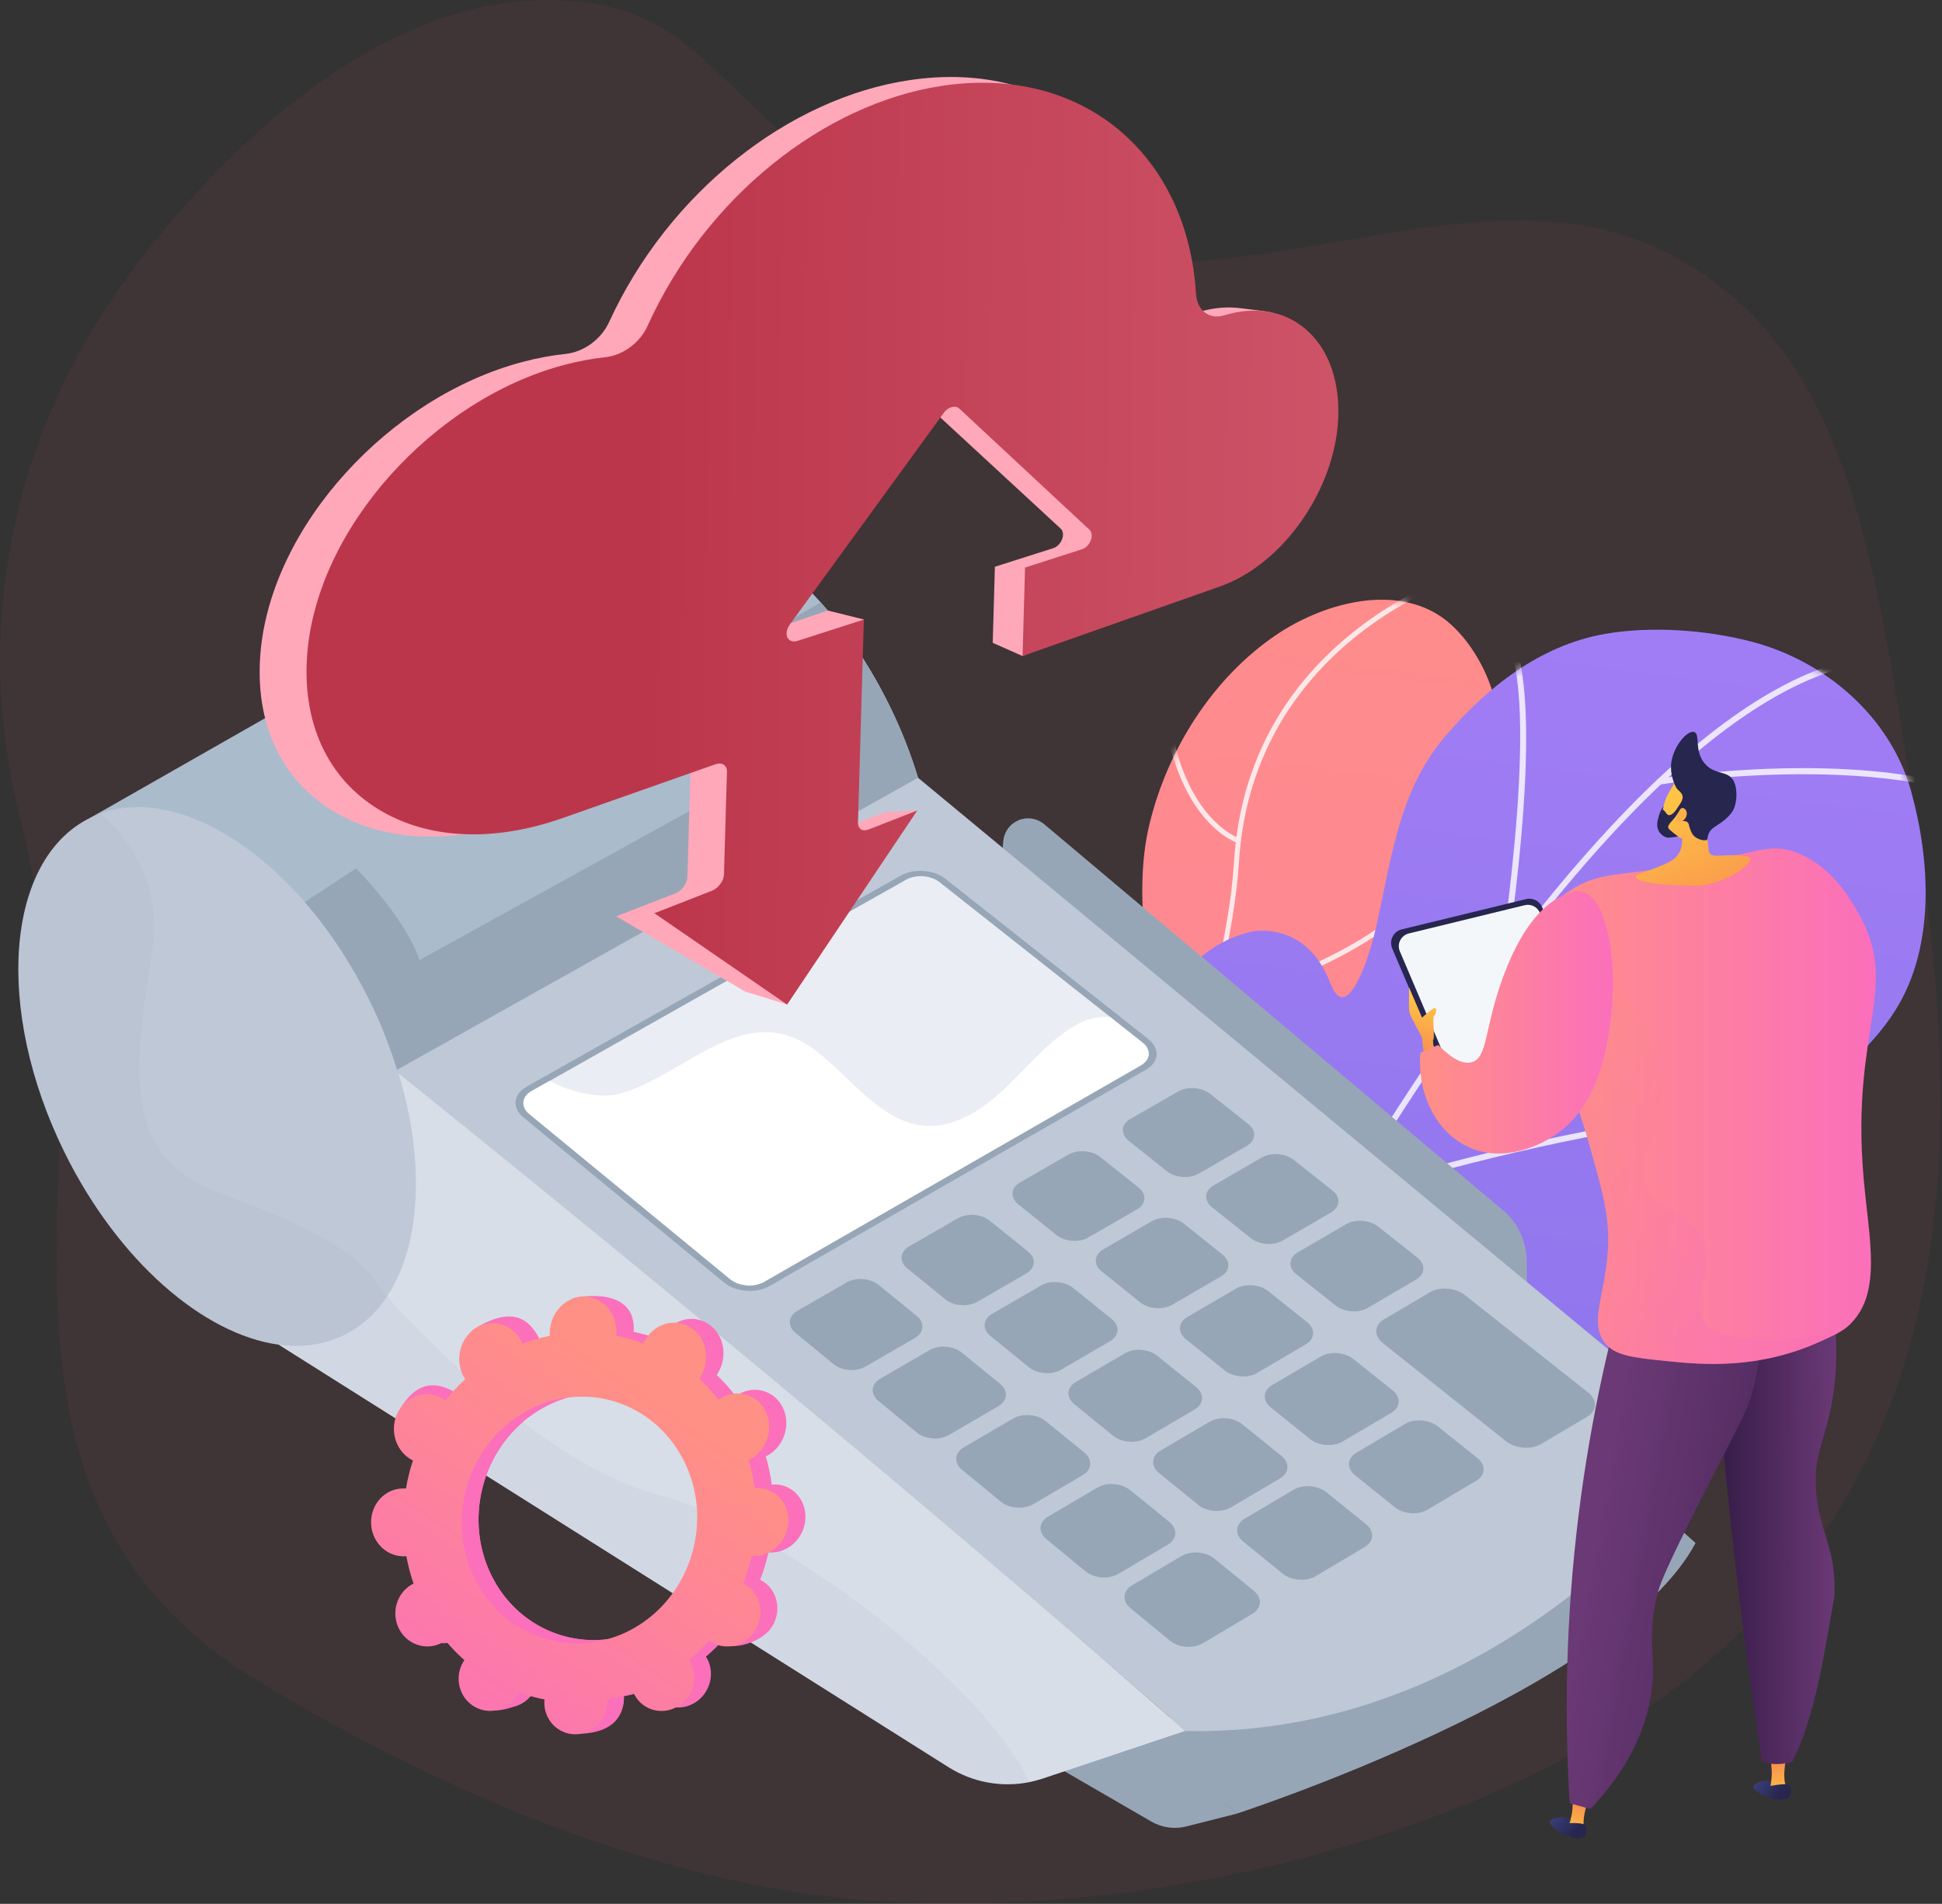 <svg width="254" height="249" viewBox="0 0 254 249" fill="none" xmlns="http://www.w3.org/2000/svg">
    <rect x="0" y="0" width="254" height="249" fill="#333333" stroke="none"/>
    <g id="Group">
        <path id="Vector"
            d="M250.079 103.975C245.076 71.126 241.06 48.423 222.994 35.986C192.518 15.002 158.48 49.06 115.313 26.212C94.056 14.956 93.259 1.909 75.256 0.173C43.411 -2.891 17.323 35.231 15.066 38.504C1.333 58.37 -3.254 82.591 2.312 105.684C5.928 120.686 8.367 136.206 7.696 151.617C6.527 178.438 7.197 203.477 33.15 219.469C56.319 233.753 85.49 246.354 113.31 248.554C132.219 250.055 153.422 247.627 171.651 242.69C264.529 217.533 256.96 149.134 250.079 103.975Z"
            fill="#D14663" fill-opacity="0.08" />
        <g id="Group_2">
            <g id="Group_3">
                <g id="Group_4">
                    <path id="Vector_2"
                        d="M195.664 117.504C194.957 117.567 194.277 117.64 193.651 117.704C191.729 117.895 187.514 119.059 186.064 117.14C183.671 113.976 189.753 108.594 191.285 106.184C193.18 103.202 195.528 99.875 195.908 96.247C196.488 90.728 192.718 83.273 188.076 80.391C181.668 76.418 172.702 79.118 166.946 83.018C158.598 88.664 152.733 97.993 150.358 107.721C147.792 118.213 151.328 129.078 150.312 139.706C148.717 156.426 125.094 135.124 129.717 179.083C130.732 188.784 132.4 199.404 137.83 207.723C140.087 211.169 144.593 215.969 149.08 215.687C155.452 215.296 155.162 206.259 157.138 202.086C159.45 197.213 163.475 193.358 167.953 190.475C173.645 186.811 180.253 183.529 182.511 176.61C183.979 172.119 181.767 167.491 178.939 163.991C177.38 162.063 174.053 159.863 174.552 157.026C174.969 154.672 178.268 152.944 179.981 151.698C185.275 147.88 190.415 143.77 195.12 139.233C199.344 135.169 206.478 129.005 205.907 122.395C205.454 117.095 199.978 117.122 195.664 117.504Z"
                        fill="url(#paint0_linear_1477_6696)" />
                    <g id="Clip path group">
                        <mask id="mask0_1477_6696" style="mask-type:luminance"
                            maskUnits="userSpaceOnUse" x="129" y="78" width="77" height="138">
                            <g id="SVGID_3_">
                                <path id="Vector_3"
                                    d="M195.664 117.504C194.957 117.567 194.277 117.64 193.651 117.704C191.729 117.895 187.514 119.059 186.064 117.14C183.671 113.976 189.753 108.594 191.285 106.184C193.18 103.202 195.528 99.875 195.908 96.247C196.488 90.728 192.718 83.273 188.076 80.391C181.668 76.418 172.702 79.118 166.946 83.018C158.598 88.664 152.733 97.993 150.358 107.721C147.792 118.213 151.328 129.078 150.312 139.706C148.717 156.426 125.094 135.124 129.717 179.083C130.732 188.784 132.4 199.404 137.83 207.723C140.087 211.169 144.593 215.969 149.08 215.687C155.452 215.296 155.162 206.259 157.138 202.086C159.45 197.213 163.475 193.358 167.953 190.475C173.645 186.811 180.253 183.529 182.511 176.61C183.979 172.119 181.767 167.491 178.939 163.991C177.38 162.063 174.053 159.863 174.552 157.026C174.969 154.672 178.268 152.944 179.981 151.698C185.275 147.88 190.415 143.77 195.12 139.233C199.344 135.169 206.478 129.005 205.907 122.395C205.454 117.095 199.978 117.122 195.664 117.504Z"
                                    fill="white" />
                            </g>
                        </mask>
                        <g mask="url(#mask0_1477_6696)">
                            <g id="Group_5" opacity="0.8">
                                <g id="Group_6">
                                    <path id="Vector_4"
                                        d="M161.725 227.179C161.662 227.179 161.598 227.161 161.535 227.116C150.666 219.324 145.544 207.441 145.898 190.766C146.197 176.228 150.448 160.463 154.555 145.207C157.791 133.196 160.846 121.85 161.399 112.74C161.843 105.439 163.919 98.82 167.581 93.056C170.5 88.446 174.434 84.382 179.256 80.972C187.469 75.172 195.555 73.244 195.636 73.226C195.809 73.19 195.981 73.29 196.026 73.472C196.063 73.644 195.963 73.817 195.782 73.863C195.7 73.881 187.723 75.79 179.61 81.527C172.15 86.809 163.039 96.52 162.042 112.794C161.48 121.968 158.416 133.351 155.171 145.389C147.085 175.401 137.921 209.423 161.906 226.607C162.051 226.707 162.088 226.916 161.979 227.061C161.925 227.125 161.825 227.179 161.725 227.179Z"
                                        fill="white" />
                                </g>
                                <g id="Group_7">
                                    <path id="Vector_5"
                                        d="M161.979 110.276C161.943 110.276 161.915 110.266 161.879 110.257C161.788 110.23 159.722 109.539 157.456 106.839C155.389 104.375 152.769 99.693 151.98 91.346C151.962 91.164 152.098 91.01 152.27 90.992C152.443 90.973 152.606 91.11 152.624 91.283C153.394 99.429 155.924 103.984 157.918 106.375C160.066 108.957 162.06 109.63 162.079 109.639C162.251 109.694 162.341 109.876 162.287 110.048C162.242 110.185 162.115 110.276 161.979 110.276Z"
                                        fill="white" />
                                </g>
                                <g id="Group_8">
                                    <path id="Vector_6"
                                        d="M158.752 130.642C158.589 130.642 158.444 130.514 158.435 130.351C158.416 130.169 158.543 130.014 158.725 129.996C158.779 129.987 164.327 129.396 171.588 126.178C178.286 123.214 187.868 117.349 195.446 106.257C195.546 106.112 195.745 106.075 195.899 106.175C196.044 106.275 196.081 106.475 195.981 106.63C188.303 117.858 178.613 123.786 171.823 126.787C164.472 130.042 158.842 130.642 158.788 130.651C158.77 130.642 158.761 130.642 158.752 130.642Z"
                                        fill="white" />
                                </g>
                                <g id="Group_9">
                                    <path id="Vector_7"
                                        d="M147.085 180.356C147.049 180.356 147.013 180.347 146.977 180.338C146.75 180.256 141.411 178.329 137.005 172.919C134.413 169.737 132.7 166.018 131.911 161.863C130.923 156.681 131.376 150.807 133.262 144.398C133.316 144.225 133.488 144.125 133.66 144.179C133.833 144.234 133.932 144.407 133.878 144.58C129.69 158.827 133.534 167.618 137.486 172.492C141.783 177.774 147.14 179.72 147.194 179.738C147.366 179.802 147.448 179.983 147.394 180.147C147.339 180.265 147.212 180.356 147.085 180.356Z"
                                        fill="white" />
                                </g>
                                <g id="Group_10">
                                    <path id="Vector_8"
                                        d="M148.962 169.409C148.799 169.409 148.663 169.291 148.645 169.128C148.617 168.946 148.744 168.791 148.926 168.764C149.188 168.727 174.842 165.236 181.124 155.499C181.223 155.344 181.423 155.308 181.568 155.399C181.722 155.499 181.758 155.699 181.668 155.844C178.948 160.054 172.621 163.609 162.858 166.427C155.615 168.518 149.08 169.391 149.007 169.4C148.989 169.409 148.98 169.409 148.962 169.409Z"
                                        fill="white" />
                                </g>
                            </g>
                        </g>
                    </g>
                </g>
            </g>
            <g id="Group_11">
                <g id="Group_12">
                    <path id="Vector_9"
                        d="M249.962 103.484C247.278 93.792 238.794 86.446 229.076 83.918C223.166 82.373 215.941 81.855 209.913 82.909C201.429 84.391 194.422 89.937 188.965 96.374C182.547 103.93 181.949 113.303 179.655 122.604C179.202 124.432 176.238 134.478 173.999 128.587C170.871 120.377 163.882 121.823 163.882 121.823C158.416 122.959 154.219 126.978 152.198 132.042C146.804 145.571 148.472 163.136 149.614 177.31C150.149 183.975 150.974 190.612 151.962 197.222C152.207 198.858 153.376 200.195 154.963 200.658C156.549 201.113 158.253 200.604 159.323 199.349C160.438 198.04 161.607 196.849 162.686 195.794C173.083 185.648 189.354 184.148 203.088 183.538C211.11 183.184 217.709 182.675 224.698 178.356C227.599 176.565 230.753 174.356 232.104 171.082C233.319 168.118 233.554 163.036 231.723 160.281C229.439 156.845 224.372 157.063 221.353 154.535C216.476 150.444 229.23 147.598 231.805 146.771C235.902 145.452 238.622 142.17 241.685 139.334C244.033 137.161 246.236 134.797 247.94 132.078C253.116 123.759 252.482 112.612 249.962 103.484Z"
                        fill="url(#paint1_linear_1477_6696)" />
                    <g id="Clip path group_2">
                        <mask id="mask1_1477_6696" style="mask-type:luminance"
                            maskUnits="userSpaceOnUse" x="148" y="82" width="104" height="119">
                            <g id="SVGID_6_">
                                <path id="Vector_10"
                                    d="M249.962 103.484C247.278 93.792 238.794 86.446 229.076 83.918C223.166 82.373 215.941 81.855 209.913 82.909C201.429 84.391 194.422 89.937 188.965 96.374C182.547 103.93 181.949 113.303 179.655 122.604C179.202 124.432 176.238 134.478 173.999 128.587C170.871 120.377 163.882 121.823 163.882 121.823C158.416 122.959 154.219 126.978 152.198 132.042C146.804 145.571 148.472 163.136 149.614 177.31C150.149 183.975 150.974 190.612 151.962 197.222C152.207 198.858 153.376 200.195 154.963 200.658C156.549 201.113 158.253 200.604 159.323 199.349C160.438 198.04 161.607 196.849 162.686 195.794C173.083 185.648 189.354 184.148 203.088 183.538C211.11 183.184 217.709 182.675 224.698 178.356C227.599 176.565 230.753 174.356 232.104 171.082C233.319 168.118 233.554 163.036 231.723 160.281C229.439 156.845 224.372 157.063 221.353 154.535C216.476 150.444 229.23 147.598 231.805 146.771C235.902 145.452 238.622 142.17 241.685 139.334C244.033 137.161 246.236 134.797 247.94 132.078C253.116 123.759 252.482 112.612 249.962 103.484Z"
                                    fill="white" />
                            </g>
                        </mask>
                        <g mask="url(#mask1_1477_6696)">
                            <g id="Group_13" opacity="0.8">
                                <g id="Group_14">
                                    <path id="Vector_11"
                                        d="M150.349 204.15C150.294 204.15 150.24 204.141 150.185 204.113C149.995 204.022 149.904 203.786 149.995 203.595C150.122 203.322 162.994 176.047 180.761 148.089C191.195 131.66 201.256 118.213 210.666 108.121C222.459 95.465 233.264 88.064 242.782 86.119C242.991 86.073 243.199 86.21 243.245 86.419C243.29 86.628 243.154 86.837 242.945 86.882C233.591 88.792 222.921 96.12 211.237 108.648C201.864 118.704 191.829 132.115 181.423 148.507C163.683 176.419 150.838 203.659 150.711 203.922C150.639 204.059 150.494 204.15 150.349 204.15Z"
                                        fill="white" />
                                </g>
                                <g id="Group_15">
                                    <path id="Vector_12"
                                        d="M196.606 126.087C196.588 126.087 196.561 126.087 196.543 126.078C196.334 126.041 196.189 125.841 196.217 125.632C196.271 125.268 202.009 88.773 196.316 82.618C196.171 82.464 196.18 82.209 196.334 82.064C196.488 81.918 196.742 81.927 196.887 82.082C202.834 88.519 197.232 124.232 196.987 125.75C196.96 125.95 196.797 126.087 196.606 126.087Z"
                                        fill="white" />
                                </g>
                                <g id="Group_16">
                                    <path id="Vector_13"
                                        d="M264.619 107.194C264.547 107.194 264.474 107.175 264.411 107.13C249.155 97.565 217.419 102.557 217.093 102.611C216.884 102.648 216.685 102.502 216.648 102.284C216.612 102.075 216.757 101.875 216.975 101.838C217.056 101.829 225.124 100.538 234.995 100.466C244.124 100.393 256.715 101.384 264.828 106.466C265.009 106.584 265.063 106.821 264.955 107.003C264.873 107.13 264.746 107.194 264.619 107.194Z"
                                        fill="white" />
                                </g>
                                <g id="Group_17">
                                    <path id="Vector_14"
                                        d="M163.157 179.229C163.13 179.229 163.103 179.229 163.067 179.22C162.858 179.174 162.731 178.965 162.777 178.756C166.937 160.709 151.328 134.397 151.165 134.133C151.056 133.951 151.11 133.706 151.301 133.597C151.482 133.488 151.727 133.542 151.835 133.733C151.872 133.797 155.869 140.488 159.287 149.344C162.45 157.536 165.75 169.328 163.538 178.938C163.493 179.111 163.33 179.229 163.157 179.229Z"
                                        fill="white" />
                                </g>
                                <g id="Group_18">
                                    <path id="Vector_15"
                                        d="M176.066 156.772C175.902 156.772 175.748 156.672 175.694 156.508C175.63 156.299 175.739 156.081 175.939 156.017C176.075 155.972 190.089 151.362 207.049 148.025C222.731 144.943 244.233 142.343 257.576 147.48C257.776 147.553 257.875 147.78 257.803 147.98C257.73 148.18 257.504 148.28 257.304 148.207C244.133 143.134 222.785 145.725 207.203 148.789C190.288 152.117 176.328 156.708 176.192 156.754C176.147 156.772 176.102 156.772 176.066 156.772Z"
                                        fill="white" />
                                </g>
                            </g>
                        </g>
                    </g>
                </g>
            </g>
        </g>
        <g id="Group_19">
            <g id="Group_20">
                <g id="Group_21">
                    <path id="Vector_16"
                        d="M146.17 224.088L135.219 229.334L150.584 238.235C151.971 239.035 153.621 239.272 155.171 238.871L161.806 237.189L146.17 224.088Z"
                        fill="#97A6B7" />
                    <path id="Vector_17" opacity="0.2"
                        d="M146.17 224.088L135.219 229.334L150.584 238.235C151.971 239.035 153.621 239.272 155.171 238.871L161.806 237.189L146.17 224.088Z"
                        fill="#97A6B7" />
                </g>
                <path id="Vector_18"
                    d="M148.481 226.397L161.797 237.19C161.797 237.19 211.536 221.024 221.77 201.804L216.539 197.176L148.481 226.397Z"
                    fill="#97A6B7" />
            </g>
            <path id="Vector_19"
                d="M155.026 226.379L136.38 232.616C135.809 232.807 135.228 232.962 134.648 233.08C131.022 233.807 127.233 233.125 124.07 231.134L36.44 175.865L40.22 160.79L47.391 132.178L49.992 134.451L155.026 226.379Z"
                fill="#D8DEE8" />
            <g id="Group_22">
                <path id="Vector_20"
                    d="M199.697 165.091V171.337L198.111 170.055L130.515 117.213L131.231 109.966C131.321 109.057 131.793 108.239 132.491 107.703C132.717 107.53 132.971 107.384 133.243 107.266C134.358 106.812 135.636 107.012 136.561 107.784L196.588 158.299C198.582 159.99 199.697 162.472 199.697 165.091Z"
                    fill="#97A6B7" />
                <path id="Vector_21" opacity="0.3"
                    d="M198.147 165.745V170.055L130.533 117.213L131.24 109.966C131.33 109.057 131.793 108.239 132.5 107.703C133.37 107.612 134.249 107.866 134.938 108.439L195.001 158.954C196.996 160.645 198.147 163.127 198.147 165.745Z"
                    fill="#97A6B7" />
            </g>
            <path id="Vector_22"
                d="M112.984 135.942C104.852 139.97 93.821 135.215 84.91 124.977L54.398 140.797L52.73 139.47L51.461 138.461L11.766 106.984C11.766 106.984 78.501 68.926 79.716 68.326C80.486 67.944 81.293 67.644 82.118 67.416L83.46 67.116C90.884 65.844 99.821 70.371 107.345 78.79C110.717 82.554 113.799 87.1 116.328 92.255C117.888 95.41 119.129 98.593 120.072 101.729C120.29 102.457 120.498 103.193 120.689 103.92L121.223 106.166C124.179 119.795 121.269 131.842 112.984 135.942Z"
                fill="#AABBCC" />
            <path id="Vector_23"
                d="M221.752 185.92L120.081 101.729L51.533 139.924C51.533 139.924 105.704 183.138 155.026 226.388C190.315 227.188 214.509 201.831 222.35 192.285C223.936 190.348 223.664 187.502 221.752 185.92Z"
                fill="#BFC8D6" />
            <path id="Vector_24"
                d="M50.627 169.564C49.176 171.755 47.309 173.483 45.034 174.601C42.414 175.901 39.486 176.283 36.44 175.865C26.623 174.528 15.428 164.918 8.421 150.68C-0.771 132.005 0.725 112.44 11.757 106.984C12.21 106.757 12.672 106.566 13.144 106.393C24.13 102.411 39.568 112.994 48.379 130.905C48.959 132.087 49.503 133.278 49.992 134.46C55.73 148.143 55.785 161.79 50.627 169.564Z"
                fill="#BFC8D6" />
            <g id="Group_23">
                <path id="Vector_25"
                    d="M207.692 182.102C208.943 183.084 208.907 184.511 207.611 185.275L201.555 188.875C200.259 189.648 198.192 189.466 196.951 188.475L180.897 175.692C179.673 174.71 179.718 173.31 181.015 172.546L187.052 169C188.339 168.246 190.379 168.418 191.611 169.391L207.692 182.102Z"
                    fill="#97A6B7" />
                <path id="Vector_26"
                    d="M100.646 168.2C98.897 169.2 96.232 169 94.709 167.746L68.421 146.116C66.934 144.889 67.134 143.097 68.874 142.125L117.842 114.503C119.537 113.549 122.139 113.74 123.635 114.922L150.203 135.906C151.744 137.124 151.618 138.906 149.913 139.888L100.646 168.2Z"
                    fill="#97A6B7" />
                <path id="Vector_27"
                    d="M149.215 139.333L99.957 167.636C98.652 168.391 96.658 168.237 95.507 167.3L69.21 145.68C68.085 144.761 68.24 143.416 69.545 142.688L71.884 141.37L118.522 115.049C119.791 114.331 121.74 114.476 122.873 115.367L145.218 133.014L149.433 136.351C150.593 137.26 150.494 138.597 149.215 139.333Z"
                    fill="#EAEDF3" />
                <path id="Vector_28"
                    d="M149.215 139.333L99.957 167.636C98.652 168.391 96.658 168.236 95.507 167.3L69.21 145.679C68.085 144.761 68.24 143.416 69.545 142.688L71.884 141.37C74.784 142.915 78.501 143.706 80.948 143.07C89.605 140.797 97.374 130.405 106.62 137.351C112.059 141.443 116.89 149.425 124.75 146.716C131.63 144.343 134.975 137.051 141.193 133.824C142.48 133.16 143.849 132.933 145.218 133.033L149.433 136.369C150.593 137.26 150.494 138.597 149.215 139.333Z"
                    fill="white" />
                <g id="Group_24">
                    <path id="Vector_29"
                        d="M119.9 172.101C120.988 172.992 120.879 174.292 119.646 175.001L113.21 178.729C111.977 179.447 110.092 179.302 109.004 178.401L104.037 174.319C102.958 173.428 103.076 172.137 104.309 171.428L110.726 167.728C111.95 167.018 113.827 167.164 114.905 168.046L119.9 172.101Z"
                        fill="#97A6B7" />
                    <path id="Vector_30"
                        d="M134.458 163.681C135.555 164.563 135.446 165.854 134.231 166.554L127.841 170.255C126.617 170.964 124.741 170.819 123.644 169.937L118.658 165.882C117.57 165 117.688 163.718 118.912 163.009L125.284 159.336C126.499 158.635 128.366 158.772 129.454 159.654L134.458 163.681Z"
                        fill="#97A6B7" />
                    <path id="Vector_31"
                        d="M148.916 155.317C150.013 156.19 149.922 157.472 148.708 158.172L142.362 161.845C141.148 162.545 139.271 162.409 138.174 161.527L133.18 157.508C132.092 156.635 132.192 155.353 133.406 154.653L139.743 151.007C140.948 150.307 142.816 150.453 143.903 151.317L148.916 155.317Z"
                        fill="#97A6B7" />
                    <path id="Vector_32"
                        d="M163.275 147.016C164.372 147.88 164.29 149.153 163.085 149.853L156.785 153.499C155.579 154.199 153.712 154.053 152.615 153.18L147.611 149.189C146.523 148.316 146.614 147.052 147.819 146.361L154.11 142.743C155.316 142.052 157.174 142.188 158.262 143.052L163.275 147.016Z"
                        fill="#97A6B7" />
                </g>
                <g id="Group_25">
                    <path id="Vector_33"
                        d="M130.814 181.001L125.792 176.901C124.695 176.01 122.819 175.865 121.586 176.574L115.15 180.301C113.917 181.02 113.799 182.329 114.887 183.22L119.9 187.348C120.997 188.248 122.891 188.402 124.124 187.675L130.569 183.92C131.802 183.202 131.911 181.893 130.814 181.001Z"
                        fill="#97A6B7" />
                    <path id="Vector_34"
                        d="M145.399 172.51L140.359 168.446C139.262 167.564 137.386 167.418 136.162 168.127L129.771 171.828C128.548 172.537 128.439 173.837 129.536 174.728L134.567 178.82C135.664 179.711 137.558 179.865 138.782 179.147L145.182 175.419C146.405 174.692 146.505 173.401 145.399 172.51Z"
                        fill="#97A6B7" />
                    <path id="Vector_35"
                        d="M159.885 164.072L154.835 160.036C153.739 159.154 151.862 159.017 150.648 159.717L144.302 163.4C143.088 164.109 142.988 165.391 144.085 166.273L149.125 170.328C150.231 171.219 152.116 171.364 153.331 170.646L159.685 166.945C160.909 166.245 160.99 164.954 159.885 164.072Z"
                        fill="#97A6B7" />
                    <path id="Vector_36"
                        d="M174.27 155.699L169.203 151.698C168.097 150.826 166.23 150.689 165.024 151.389L158.724 155.044C157.519 155.744 157.428 157.026 158.525 157.899L163.583 161.927C164.689 162.809 166.565 162.954 167.78 162.245L174.089 158.572C175.304 157.854 175.376 156.581 174.27 155.699Z"
                        fill="#97A6B7" />
                </g>
                <path id="Vector_37"
                    d="M141.828 189.984C142.943 190.894 142.843 192.212 141.601 192.939L135.138 196.731C133.896 197.458 131.992 197.303 130.886 196.394L125.828 192.23C124.722 191.321 124.84 190.003 126.073 189.284L132.518 185.52C133.751 184.802 135.645 184.948 136.751 185.848L141.828 189.984Z"
                    fill="#97A6B7" />
                <path id="Vector_38"
                    d="M156.449 181.42C157.564 182.32 157.473 183.629 156.25 184.347L149.832 188.111C148.599 188.83 146.704 188.684 145.589 187.784L140.513 183.656C139.407 182.756 139.507 181.447 140.74 180.729L147.139 176.992C148.363 176.274 150.249 176.419 151.355 177.319L156.449 181.42Z"
                    fill="#97A6B7" />
                <path id="Vector_39"
                    d="M170.962 172.919C172.077 173.81 171.995 175.11 170.78 175.828L164.417 179.565C163.193 180.283 161.299 180.138 160.184 179.238L155.098 175.146C153.992 174.255 154.083 172.955 155.298 172.246L161.652 168.537C162.867 167.827 164.752 167.973 165.858 168.855L170.962 172.919Z"
                    fill="#97A6B7" />
                <path id="Vector_40"
                    d="M185.375 164.473C186.49 165.354 186.426 166.646 185.212 167.355L178.893 171.064C177.679 171.773 175.793 171.628 174.669 170.737L169.566 166.673C168.451 165.791 168.532 164.5 169.747 163.791L176.056 160.108C177.262 159.408 179.138 159.545 180.253 160.427L185.375 164.473Z"
                    fill="#97A6B7" />
                <g id="Group_26">
                    <path id="Vector_41"
                        d="M152.941 199.049C154.065 199.967 153.965 201.295 152.733 202.031L146.26 205.85C145.018 206.586 143.106 206.431 141.982 205.513L136.869 201.313C135.754 200.394 135.863 199.067 137.096 198.34L143.559 194.548C144.792 193.821 146.695 193.976 147.81 194.885L152.941 199.049Z"
                        fill="#97A6B7" />
                    <path id="Vector_42"
                        d="M167.599 190.412C168.723 191.321 168.641 192.639 167.409 193.367L160.982 197.158C159.749 197.885 157.836 197.74 156.721 196.822L151.6 192.657C150.485 191.748 150.575 190.43 151.808 189.703L158.226 185.939C159.45 185.22 161.353 185.366 162.468 186.266L167.599 190.412Z"
                        fill="#97A6B7" />
                    <path id="Vector_43"
                        d="M182.139 181.838C183.263 182.738 183.19 184.047 181.976 184.775L175.594 188.539C174.37 189.257 172.467 189.112 171.343 188.211L166.203 184.075C165.088 183.175 165.17 181.865 166.393 181.147L172.766 177.41C173.981 176.692 175.875 176.837 176.999 177.738L182.139 181.838Z"
                        fill="#97A6B7" />
                </g>
                <g id="Group_27">
                    <path id="Vector_44"
                        d="M163.991 208.059C165.124 208.987 165.033 210.332 163.801 211.069L157.31 214.924C156.068 215.66 154.138 215.505 153.014 214.578L147.856 210.332C146.732 209.405 146.831 208.068 148.073 207.332L154.545 203.504C155.778 202.777 157.7 202.922 158.824 203.84L163.991 208.059Z"
                        fill="#97A6B7" />
                    <path id="Vector_45"
                        d="M178.667 199.349C179.8 200.267 179.727 201.604 178.495 202.331L172.059 206.159C170.826 206.895 168.904 206.741 167.771 205.822L162.595 201.613C161.471 200.695 161.553 199.367 162.785 198.631L169.212 194.83C170.445 194.103 172.349 194.258 173.482 195.167L178.667 199.349Z"
                        fill="#97A6B7" />
                    <path id="Vector_46"
                        d="M193.243 190.703C194.376 191.612 194.313 192.939 193.089 193.657L186.698 197.458C185.474 198.185 183.553 198.04 182.42 197.122L177.235 192.948C176.101 192.039 176.183 190.721 177.407 189.993L183.788 186.22C185.012 185.502 186.916 185.648 188.04 186.548L193.243 190.703Z"
                        fill="#97A6B7" />
                </g>
            </g>
            <path id="Vector_47"
                d="M120.072 101.711L52.73 139.47L51.932 139.915C51.778 139.433 51.624 138.942 51.461 138.46C50.618 135.951 49.593 133.414 48.351 130.905C45.94 125.995 43.039 121.64 39.858 117.985L46.575 113.567C46.575 113.567 53.11 120.122 54.851 125.577L106.683 96.965L98.19 84.082L107.336 78.79C110.708 82.554 113.79 87.1 116.319 92.255C117.878 95.401 119.129 98.583 120.072 101.711Z"
                fill="#97A6B7" />
            <path id="Vector_48"
                d="M98.19 84.073C98.19 84.073 102.731 95.965 101.272 99.938C106.674 96.956 107.01 97.12 107.01 97.12L98.19 84.073Z"
                fill="#97A6B7" />
            <path id="Vector_49" opacity="0.1"
                d="M134.648 233.08C131.022 233.807 127.233 233.125 124.07 231.134L36.44 175.865C26.623 174.528 15.428 164.918 8.421 150.68C-0.771 132.005 0.725 112.439 11.757 106.984C12.21 106.757 12.672 106.566 13.144 106.393C17.495 110.33 21.212 116.222 19.897 124.486C17.069 142.179 16.416 151.68 29.696 156.435C33.15 157.663 36.876 159.108 40.22 160.799C40.683 161.036 41.136 161.272 41.58 161.508C45.242 163.509 48.288 165.836 49.72 168.546C49.72 168.546 50.038 168.918 50.627 169.573C54.642 174.028 71.285 191.675 86.097 195.485C100.791 199.249 128.049 219.206 134.648 233.08Z"
                fill="#97A6B7" />
        </g>
        <g id="Group_28">
            <path id="Vector_50"
                d="M229.339 233.671C229.457 233.044 231.478 232.471 232.485 233.316C232.983 233.735 233.328 234.58 233.038 234.971C232.929 235.108 233.364 235.353 232.947 235.362C231.587 235.371 229.23 234.298 229.339 233.671Z"
                fill="url(#paint2_linear_1477_6696)" />
            <path id="Vector_51"
                d="M231.56 233.671L233.663 233.78C232.938 232.453 233.808 228.834 233.808 228.834L231.533 228.898C231.533 228.898 231.587 229.943 231.723 231.507C231.778 232.044 231.696 232.844 231.56 233.671Z"
                fill="url(#paint3_linear_1477_6696)" />
            <path id="Vector_52"
                d="M231.279 233.644C231.279 233.644 233.79 233.062 234.062 233.562C234.334 234.062 234.542 235.398 232.947 235.353C231.361 235.308 231.143 234.062 231.279 233.644Z"
                fill="url(#paint4_linear_1477_6696)" />
            <path id="Vector_53"
                d="M202.707 238.235C202.906 237.626 204.991 237.344 205.87 238.326C206.306 238.808 206.523 239.699 206.188 240.035C206.061 240.163 206.46 240.463 206.043 240.408C204.692 240.235 202.507 238.844 202.707 238.235Z"
                fill="url(#paint5_linear_1477_6696)" />
            <path id="Vector_54"
                d="M205.172 238.826L207.239 239.235C206.704 237.817 208.091 234.362 208.091 234.362L205.834 234.098C205.834 234.098 205.743 235.144 205.653 236.708C205.626 237.244 205.426 238.026 205.172 238.826Z"
                fill="url(#paint6_linear_1477_6696)" />
            <path id="Vector_55"
                d="M204.638 238.481C204.638 238.481 207.203 238.262 207.402 238.79C207.602 239.326 207.62 240.681 206.052 240.408C204.475 240.144 204.438 238.881 204.638 238.481Z"
                fill="url(#paint7_linear_1477_6696)" />
            <path id="Vector_56"
                d="M223.628 165.845C224.19 175.501 224.979 185.539 226.04 195.931C227.272 207.968 228.768 219.47 230.436 230.398C232.503 231.107 234.406 230.398 234.406 230.398C234.406 230.398 236.818 226.434 238.667 215.887C239.845 209.123 239.927 209.205 239.945 208.023C240.008 202.068 237.933 200.34 237.534 195.021C237.162 190.094 238.73 188.621 239.664 183.075C240.38 178.811 240.652 172.601 238.386 164.482C233.464 164.945 228.542 165.391 223.628 165.845Z"
                fill="url(#paint8_linear_1477_6696)" />
            <path id="Vector_57" opacity="0.3"
                d="M223.628 165.845C224.19 175.501 224.979 185.538 226.04 195.93C227.272 207.968 228.768 219.469 230.436 230.398C232.503 231.107 234.406 230.398 234.406 230.398C234.379 229.389 234.307 227.861 234.098 226.016C233.536 221.133 232.648 219.742 232.557 216.742C232.439 212.905 233.826 212.787 234.098 209.014C234.524 203.158 231.315 201.776 231.016 196.649C230.699 191.239 234.08 189.457 236.664 182.738C238.196 178.774 239.546 172.828 238.377 164.472C233.464 164.945 228.542 165.391 223.628 165.845Z"
                fill="url(#paint9_linear_1477_6696)" />
            <path id="Vector_58"
                d="M213.258 165.545C210.43 175.101 207.692 186.975 206.16 200.767C204.674 214.16 204.701 226.052 205.308 235.844C206.206 236.099 207.103 236.344 208.01 236.599C213.24 231.116 215.107 226.07 215.814 222.388C216.866 216.942 215.28 215.096 216.667 208.932C216.984 207.514 217.437 205.995 222.631 195.776C227.59 186.029 228.605 184.611 229.448 181.111C230.644 176.11 230.327 171.682 229.874 168.709C224.335 167.664 218.797 166.6 213.258 165.545Z"
                fill="url(#paint10_linear_1477_6696)" />
            <g id="Group_29">
                <path id="Vector_59"
                    d="M190.968 144.889L182.093 124.05C181.649 123.004 182.248 121.813 183.344 121.55L199.598 117.595C200.477 117.376 201.374 117.84 201.719 118.686L209.877 138.715C210.285 139.715 209.75 140.843 208.717 141.161L193.18 145.925C192.291 146.198 191.34 145.752 190.968 144.889Z"
                    fill="#26264F" />
                <path id="Vector_60"
                    d="M191.376 143.889L183.091 124.423C182.674 123.45 183.236 122.341 184.26 122.086L199.434 118.386C200.25 118.186 201.093 118.622 201.42 119.404L209.043 138.115C209.424 139.043 208.925 140.106 207.964 140.397L193.452 144.852C192.609 145.107 191.711 144.698 191.376 143.889Z"
                    fill="#F4F7FA" />
            </g>
            <path id="Vector_61"
                d="M186.254 138.17L185.991 135.715L184.577 133.015C184.387 132.651 184.287 132.242 184.287 131.823V129.141L185.991 133.096C185.991 133.096 187.106 132.078 187.532 131.869C187.958 131.66 187.904 132.505 187.587 132.833C187.269 133.151 187.75 135.769 187.424 136.033L187.532 137.633L186.254 138.17Z"
                fill="url(#paint11_linear_1477_6696)" />
            <path id="Vector_62"
                d="M199.779 122.523C201.102 119.277 203.949 117.404 205.417 116.44C208.907 114.149 211.137 114.567 219.15 113.34C229.829 111.712 231.107 110.167 234.696 111.421C239.41 113.067 241.876 117.358 243 119.322C248.692 129.241 242.039 134.278 243.743 154.026C244.441 162.09 246.227 169.1 241.93 173.246C241.024 174.119 240.017 174.574 237.987 175.492C229.965 179.111 222.767 178.492 218.398 178.056C213.585 177.574 211.155 177.301 209.877 175.601C207.837 172.883 209.941 169.419 210.303 163.427C210.566 159.127 209.587 155.717 207.638 148.907C203.124 133.051 197.241 128.75 199.779 122.523Z"
                fill="url(#paint12_linear_1477_6696)" />
            <g id="Group_30">
                <g id="Group_31">
                    <path id="Vector_63"
                        d="M217.646 107.493C217.156 105.757 218.008 104.148 218.199 103.802C218.987 102.347 219.187 102.157 219.558 101.902L220.075 101.584C220.075 101.584 220.102 101.575 220.138 101.556C220.474 101.438 221.607 101.402 221.843 101.456C222.577 101.611 223.365 104.62 223.139 108.875C223.166 109.039 223.202 109.203 223.229 109.366C223.347 110.039 223.438 110.694 223.51 111.339C223.583 111.958 224.453 111.939 225.07 111.903C227.571 111.739 228.795 111.958 228.904 112.33C229.103 113.03 226.139 115.322 222.468 115.84C217.546 115.876 213.548 115.349 213.983 114.576C214.174 114.231 217.981 113.23 219.06 112.239C220.039 111.33 219.957 110.394 220.039 109.73C219.73 109.566 218.008 108.775 217.646 107.493Z"
                        fill="url(#paint13_linear_1477_6696)" />
                    <path id="Vector_64"
                        d="M218.552 100.375C218.552 101.693 219.177 103.102 219.495 103.329C219.531 103.357 219.767 103.539 219.966 103.848C219.993 103.893 220.021 103.939 220.039 104.002C220.329 104.83 219.014 105.812 219.268 106.184C219.449 106.457 220.347 106.093 220.456 106.33C220.555 106.548 219.812 107.003 219.93 107.266C220.011 107.466 220.474 107.284 220.764 107.584C220.909 107.739 220.864 107.857 221.018 108.321C221.108 108.585 221.226 108.866 221.317 109.03C221.77 109.803 223.057 110.085 223.302 109.776C223.374 109.694 223.311 109.621 223.384 109.33C223.384 109.33 223.447 109.057 223.637 108.748C223.9 108.303 224.544 107.984 225.197 107.521C226.393 106.657 226.719 105.912 226.819 105.666C226.855 105.575 226.874 105.512 226.892 105.466C227.2 104.493 227.209 103.066 226.774 102.193C226.049 100.72 224.399 101.42 223.057 99.965C221.507 98.283 222.432 95.992 221.589 95.738C220.637 95.438 218.543 97.938 218.552 100.375Z"
                        fill="#26264F" />
                    <path id="Vector_65"
                        d="M219.74 105.866C220.066 105.421 220.628 105.839 220.628 106.412C220.628 106.984 220.075 107.585 219.54 107.466C219.005 107.357 219.304 106.466 219.74 105.866Z"
                        fill="url(#paint14_linear_1477_6696)" />
                </g>
                <path id="Vector_66"
                    d="M220.002 104.911L219.259 105.884C219.259 105.884 218.452 107.075 217.981 106.421C217.6 105.884 217.501 105.902 217.473 105.921L217.464 105.93C217.455 105.93 217.519 105.666 217.573 105.43C217.374 105.711 217.102 106.184 216.939 106.802C216.775 107.412 216.603 108.057 216.948 108.685C216.966 108.721 217.346 109.385 218.044 109.548C218.044 109.548 218.316 109.612 219.486 109.403C219.486 109.403 218.208 108.475 218.189 108.257C218.135 107.657 218.969 107.33 219.585 106.102C219.821 105.639 219.939 105.202 220.002 104.911Z"
                    fill="#26264F" />
            </g>
            <path id="Vector_67" opacity="0.3"
                d="M222.559 172.391C221.145 169.564 224.607 165.809 222.35 161.499C220.428 157.844 216.929 158.663 215.325 155.308C213.385 151.253 217.609 148.225 217.455 142.07C217.274 134.706 210.956 127.332 207.239 127.978C204.837 128.396 204.52 131.996 202.834 135.942C204.329 139.233 206.079 143.37 207.665 148.907C209.614 155.726 210.593 159.126 210.33 163.427C209.968 169.418 207.865 172.873 209.904 175.601C211.182 177.301 213.612 177.583 218.425 178.056C222.794 178.492 229.992 179.11 238.014 175.492C239.029 175.037 239.791 174.692 240.407 174.355C227.862 176.237 223.683 174.628 222.559 172.391Z"
                fill="url(#paint15_linear_1477_6696)" />
            <path id="Vector_68"
                d="M185.774 137.688C186.553 137.351 187.333 137.015 188.113 136.669C189.436 138.024 191.113 139.342 192.527 138.915C194.639 138.279 194.113 134.387 196.679 127.541C199.589 119.786 202.897 117.795 204.556 117.076C205.49 116.676 206.124 116.404 206.895 116.595C210.439 117.467 211.618 126.741 210.62 133.678C210.058 137.588 208.962 145.252 202.689 148.898C201.8 149.416 196.896 152.262 192.047 150.016C187.913 148.107 185.348 143.188 185.774 137.688Z"
                fill="url(#paint16_linear_1477_6696)" />
        </g>
        <g id="Group_32">
            <path id="Vector_69"
                d="M80.595 119.849L97.474 129.687L102.949 131.378L103.266 130.478L118.903 107.157L119.973 105.993L115.748 106.221L109.231 108.748C108.433 109.057 107.808 108.648 107.826 107.839L112.984 81.018L108.279 79.854L99.794 82.736C99.196 82.927 98.625 83.818 98.398 83.355C98.172 82.891 98.29 82.218 98.707 81.654L119.338 53.615C119.873 52.888 120.861 52.633 121.36 53.097L138.737 69.144C139.054 69.435 139.127 69.98 138.909 70.535C138.7 71.09 138.238 71.544 137.749 71.699L130.125 74.126L129.844 84.073L133.733 85.8L156.15 76.626C164.608 73.681 171.515 63.752 171.896 54.379C172.086 49.705 170.735 45.723 168.07 43.132C166.656 41.759 167.817 41.186 165.958 40.786C165.623 40.713 162.396 40.322 162.042 40.286C160.592 40.122 159.033 40.231 157.419 40.632C157.175 40.695 156.921 40.759 156.676 40.841C154.718 41.441 153.068 40.195 152.941 38.013C151.817 19.648 137.848 7.655 118.948 10.483C103.203 12.819 87.448 25.13 79.652 42.15C78.637 44.368 76.362 46.032 73.978 46.287C72.165 46.478 70.288 46.823 68.403 47.323C51.035 51.878 35.407 68.771 34.057 85.518C33.322 94.638 36.776 101.993 43.638 106.121C50.301 110.13 59.13 110.457 68.34 107.248L88.763 100.12C89.642 99.811 90.322 100.256 90.304 101.102L89.905 114.722C89.877 115.567 89.152 116.531 88.273 116.867L80.595 119.849Z"
                fill="url(#paint17_linear_1477_6696)" />
            <path id="Vector_70"
                d="M171.279 43.514C168.614 40.904 164.916 40.013 160.828 41.041C160.583 41.104 160.338 41.168 160.102 41.241C158.181 41.841 156.567 40.604 156.431 38.44C155.325 20.247 141.638 8.41 123.127 11.238C107.717 13.592 92.307 25.803 84.692 42.632C83.695 44.832 81.484 46.469 79.145 46.723C77.368 46.914 75.537 47.26 73.697 47.751C56.746 52.278 41.499 68.971 40.184 85.509C39.468 94.51 42.831 101.775 49.512 105.857C56.011 109.821 64.623 110.157 73.615 106.984L93.576 99.956C94.428 99.656 95.108 100.084 95.081 100.92L94.691 114.385C94.664 115.222 93.957 116.167 93.096 116.504L85.59 119.44L102.949 131.387L119.973 106.002L113.591 108.494C112.811 108.803 112.195 108.394 112.222 107.593L112.984 81.027L104.318 83.818C103.729 84.009 103.212 83.836 102.985 83.373C102.759 82.909 102.886 82.254 103.293 81.691L123.481 53.942C124.006 53.224 124.976 52.969 125.457 53.424L142.499 69.289C142.807 69.58 142.879 70.117 142.671 70.671C142.462 71.217 142.018 71.671 141.538 71.826L134.068 74.235L133.742 85.8L159.577 76.699C167.88 73.772 174.661 63.934 175.032 54.651C175.223 50.023 173.899 46.078 171.279 43.514Z"
                fill="url(#paint18_linear_1477_6696)" />
        </g>
        <g id="Group_33">
            <g id="Group_34">
                <path id="Vector_71"
                    d="M60.408 214.123C61.178 215.051 62.003 215.915 62.892 216.687C62.828 216.787 62.765 216.887 62.701 216.987C61.55 219.024 62.212 221.606 64.179 222.77C66.137 223.934 68.666 223.243 69.835 221.224C69.899 221.115 69.953 221.015 69.999 220.906C71.095 221.306 72.219 221.615 73.371 221.833C73.362 221.952 73.353 222.07 73.343 222.197C73.307 224.516 75.111 226.388 77.386 226.388C79.653 226.388 81.547 224.516 81.611 222.188C81.611 222.07 81.611 221.952 81.601 221.833C82.744 221.615 83.886 221.306 85.019 220.897C85.064 221.006 85.109 221.115 85.173 221.215C86.252 223.234 88.754 223.925 90.775 222.761C92.796 221.597 93.576 219.006 92.515 216.969C92.461 216.86 92.398 216.76 92.334 216.669C93.268 215.878 94.138 215.014 94.936 214.105C95.026 214.169 93.721 214.787 93.821 214.851C95.77 216.033 99.749 214.778 101 212.723C102.26 210.65 101.698 207.996 99.74 206.795C99.64 206.732 99.532 206.677 99.423 206.623C99.876 205.45 100.239 204.25 100.52 203.031C100.637 203.04 100.755 203.05 100.882 203.05C103.221 203.05 105.215 201.068 105.342 198.613C105.469 196.149 103.665 194.139 101.299 194.149C101.181 194.149 101.064 194.158 100.937 194.167C100.773 192.93 100.52 191.694 100.166 190.475C100.275 190.421 100.393 190.366 100.501 190.303C102.614 189.048 103.457 186.257 102.369 184.066C101.281 181.865 98.661 181.111 96.54 182.393C96.431 182.456 96.323 182.529 96.223 182.602C95.462 181.602 94.627 180.674 93.739 179.829C93.812 179.72 93.884 179.62 93.948 179.502C95.235 177.274 94.637 174.41 92.597 173.119C90.548 171.828 87.856 172.601 86.578 174.856C86.514 174.974 86.451 175.092 86.397 175.21C85.246 174.774 84.067 174.428 82.861 174.192C82.88 174.055 82.889 173.928 82.889 173.792C82.961 171.192 81.184 168.982 75.891 169.6C73.461 169.882 74.214 171.219 74.168 173.819C74.168 173.955 74.168 174.083 74.177 174.21C72.972 174.455 71.775 174.801 70.597 175.256C70.542 175.137 70.497 175.019 70.434 174.901C69.255 172.655 67.125 170.737 62.239 173.683C60.136 174.946 61.686 177.365 62.874 179.583C62.937 179.702 63.001 179.811 63.073 179.911C62.13 180.774 61.26 181.702 60.471 182.684C60.372 182.611 60.272 182.538 60.172 182.475C58.115 181.211 55.477 181.965 54.289 184.166C53.111 186.357 53.836 189.139 55.885 190.385C55.993 190.448 56.102 190.503 56.211 190.557C55.812 191.766 55.504 192.994 55.286 194.249C55.169 194.239 55.042 194.23 54.924 194.23C52.576 194.23 50.691 196.24 50.709 198.704C50.727 201.149 52.63 203.122 54.96 203.113C55.078 203.113 55.196 203.104 55.313 203.095C55.531 204.304 55.848 205.504 56.247 206.677C56.138 206.732 56.039 206.786 55.93 206.85C53.927 208.05 53.256 210.705 54.425 212.769C55.586 214.824 58.124 215.524 60.118 214.333C60.218 214.26 60.308 214.187 60.408 214.123ZM64.596 206.659C60.408 199.022 62.973 189.048 70.47 184.466C78.048 179.829 87.584 182.556 91.627 190.475C95.606 198.267 92.697 208.05 85.264 212.405C77.912 216.715 68.72 214.169 64.596 206.659Z"
                    fill="url(#paint19_linear_1477_6696)" />
                <path id="Vector_72"
                    d="M54.96 203.104C52.63 203.104 50.736 201.14 50.709 198.695C50.691 196.24 52.576 194.23 54.924 194.221C55.051 194.221 55.169 194.23 55.286 194.24C55.504 192.994 55.812 191.757 56.211 190.548C56.102 190.494 55.993 190.439 55.885 190.375C53.836 189.13 51.243 185.884 52.621 183.811C55.25 179.856 58.105 181.193 60.172 182.466C60.281 182.529 60.381 182.602 60.471 182.675C61.26 181.693 62.13 180.765 63.073 179.902C63.001 179.792 62.937 179.683 62.874 179.574C62.23 178.365 62.148 176.974 62.547 175.747C64.578 179.138 66.563 182.511 68.494 185.893C62.547 190.912 60.789 199.749 64.596 206.668C67.769 212.451 73.942 215.278 79.943 214.324C80.205 214.987 80.468 215.651 80.749 216.296C81.52 218.051 82.39 219.76 83.251 221.461C82.698 221.615 82.145 221.743 81.583 221.843C81.592 221.961 81.592 222.079 81.592 222.197C81.529 224.516 80.079 226.607 75.963 226.752C73.688 226.834 73.289 224.525 73.325 222.206C73.325 222.088 73.334 221.961 73.353 221.843C72.21 221.624 71.077 221.315 69.98 220.915C69.926 221.024 69.872 221.133 69.817 221.233C68.657 223.252 64.578 224.416 62.611 223.252C60.644 222.088 61.523 219.024 62.683 216.987C62.747 216.887 62.81 216.787 62.874 216.687C61.994 215.915 61.16 215.051 60.39 214.124C60.29 214.196 60.2 214.26 60.091 214.324C58.105 215.505 55.558 214.805 54.398 212.76C53.238 210.696 53.908 208.05 55.903 206.841C56.002 206.777 56.111 206.723 56.22 206.668C55.812 205.495 55.504 204.295 55.286 203.086C55.196 203.095 55.078 203.104 54.96 203.104Z"
                    fill="url(#paint20_linear_1477_6696)" />
                <path id="Vector_73"
                    d="M58.251 214.56C59.021 215.487 59.855 216.351 60.734 217.124C60.671 217.224 60.607 217.324 60.544 217.424C59.393 219.46 60.072 222.043 62.039 223.206C64.007 224.361 66.527 223.679 67.687 221.661C67.75 221.552 67.805 221.452 67.85 221.343C68.947 221.743 70.071 222.052 71.222 222.27C71.213 222.388 71.204 222.506 71.195 222.634C71.159 224.952 72.972 226.825 75.238 226.825C77.504 226.825 79.389 224.952 79.444 222.634C79.444 222.515 79.444 222.397 79.435 222.279C80.577 222.061 81.719 221.752 82.843 221.352C82.889 221.461 82.934 221.57 82.997 221.67C84.076 223.688 86.578 224.37 88.599 223.215C90.621 222.052 91.391 219.46 90.322 217.424C90.267 217.315 90.204 217.215 90.14 217.124C91.074 216.333 91.944 215.469 92.742 214.56C92.833 214.624 92.932 214.696 93.032 214.76C94.981 215.942 97.555 215.242 98.806 213.178C100.057 211.114 99.495 208.459 97.537 207.259C97.438 207.196 97.329 207.141 97.22 207.086C97.664 205.923 98.027 204.723 98.308 203.495C98.426 203.504 98.543 203.513 98.67 203.513C101.009 203.513 102.994 201.531 103.121 199.086C103.248 196.622 101.435 194.621 99.069 194.621C98.951 194.621 98.834 194.631 98.707 194.64C98.543 193.403 98.281 192.167 97.927 190.948C98.036 190.894 98.154 190.839 98.262 190.776C100.375 189.521 101.208 186.73 100.121 184.538C99.024 182.338 96.413 181.593 94.292 182.866C94.183 182.929 94.075 183.002 93.975 183.075C93.213 182.075 92.379 181.147 91.482 180.311C91.555 180.202 91.627 180.102 91.691 179.983C92.969 177.756 92.361 174.901 90.322 173.61C88.273 172.319 85.581 173.092 84.312 175.347C84.248 175.465 84.185 175.583 84.13 175.701C82.979 175.265 81.801 174.919 80.595 174.683C80.604 174.546 80.622 174.419 80.622 174.283C80.686 171.683 78.773 169.573 76.353 169.582C73.933 169.591 71.947 171.71 71.902 174.31C71.902 174.446 71.911 174.574 71.911 174.701C70.706 174.947 69.518 175.292 68.34 175.738C68.285 175.619 68.24 175.501 68.176 175.383C66.998 173.146 64.333 172.383 62.248 173.683C60.163 174.983 59.447 177.838 60.644 180.056C60.707 180.174 60.77 180.274 60.843 180.383C59.9 181.247 59.039 182.166 58.251 183.147C58.151 183.075 58.051 183.002 57.951 182.938C55.885 181.675 53.256 182.429 52.077 184.629C50.908 186.821 51.633 189.594 53.682 190.839C53.791 190.903 53.899 190.957 54.008 191.012C53.609 192.212 53.31 193.449 53.093 194.694C52.975 194.685 52.848 194.676 52.73 194.676C50.382 194.676 48.506 196.685 48.533 199.14C48.56 201.586 50.464 203.55 52.794 203.55C52.911 203.55 53.029 203.541 53.147 203.531C53.374 204.741 53.682 205.941 54.09 207.114C53.981 207.168 53.881 207.223 53.773 207.286C51.778 208.487 51.117 211.141 52.277 213.196C53.437 215.242 55.984 215.942 57.969 214.76C58.06 214.696 58.151 214.624 58.251 214.56ZM62.42 207.105C58.214 199.476 60.752 189.521 68.231 184.929C75.791 180.293 85.327 183.02 89.388 190.939C93.376 198.722 90.503 208.496 83.088 212.842C75.755 217.142 66.554 214.605 62.42 207.105Z"
                    fill="url(#paint21_linear_1477_6696)" />
            </g>
        </g>
    </g>
    <defs>
        <linearGradient id="paint0_linear_1477_6696" x1="182.974" y1="24.604" x2="124.023"
            y2="479.638" gradientUnits="userSpaceOnUse">
            <stop stop-color="#FF9085" />
            <stop offset="1" stop-color="#FB6FBB" />
        </linearGradient>
        <linearGradient id="paint1_linear_1477_6696" x1="213.194" y1="33.165" x2="160.421"
            y2="440.508" gradientUnits="userSpaceOnUse">
            <stop stop-color="#AA80F9" />
            <stop offset="0.996" stop-color="#6165D7" />
        </linearGradient>
        <linearGradient id="paint2_linear_1477_6696" x1="228.214" y1="231.852" x2="232.688"
            y2="234.816" gradientUnits="userSpaceOnUse">
            <stop stop-color="#444B8C" />
            <stop offset="0.996" stop-color="#26264F" />
        </linearGradient>
        <linearGradient id="paint3_linear_1477_6696" x1="232.427" y1="234.815" x2="232.777"
            y2="227.824" gradientUnits="userSpaceOnUse">
            <stop stop-color="#FFC444" />
            <stop offset="0.996" stop-color="#F36F56" />
        </linearGradient>
        <linearGradient id="paint4_linear_1477_6696" x1="228.549" y1="231.345" x2="233.023"
            y2="234.31" gradientUnits="userSpaceOnUse">
            <stop stop-color="#444B8C" />
            <stop offset="0.996" stop-color="#26264F" />
        </linearGradient>
        <linearGradient id="paint5_linear_1477_6696" x1="201.847" y1="236.28" x2="205.863"
            y2="239.842" gradientUnits="userSpaceOnUse">
            <stop stop-color="#444B8C" />
            <stop offset="0.996" stop-color="#26264F" />
        </linearGradient>
        <linearGradient id="paint6_linear_1477_6696" x1="205.872" y1="240.079" x2="207.223"
            y2="233.212" gradientUnits="userSpaceOnUse">
            <stop stop-color="#FFC444" />
            <stop offset="0.996" stop-color="#F36F56" />
        </linearGradient>
        <linearGradient id="paint7_linear_1477_6696" x1="202.249" y1="235.826" x2="206.266"
            y2="239.388" gradientUnits="userSpaceOnUse">
            <stop stop-color="#444B8C" />
            <stop offset="0.996" stop-color="#26264F" />
        </linearGradient>
        <linearGradient id="paint8_linear_1477_6696" x1="223.625" y1="197.603" x2="240.178"
            y2="197.603" gradientUnits="userSpaceOnUse">
            <stop stop-color="#311944" />
            <stop offset="1" stop-color="#6B3976" />
        </linearGradient>
        <linearGradient id="paint9_linear_1477_6696" x1="223.625" y1="197.603" x2="238.83"
            y2="197.603" gradientUnits="userSpaceOnUse">
            <stop stop-color="#311944" />
            <stop offset="1" stop-color="#6B3976" />
        </linearGradient>
        <linearGradient id="paint10_linear_1477_6696" x1="254.247" y1="208.967" x2="208.699"
            y2="200.772" gradientUnits="userSpaceOnUse">
            <stop stop-color="#311944" />
            <stop offset="0.741" stop-color="#5C3169" />
            <stop offset="1" stop-color="#6B3976" />
        </linearGradient>
        <linearGradient id="paint11_linear_1477_6696" x1="186.505" y1="130.662" x2="184.042"
            y2="141.871" gradientUnits="userSpaceOnUse">
            <stop stop-color="#FFC444" />
            <stop offset="0.996" stop-color="#F36F56" />
        </linearGradient>
        <linearGradient id="paint12_linear_1477_6696" x1="199.164" y1="144.672" x2="245.35"
            y2="144.672" gradientUnits="userSpaceOnUse">
            <stop stop-color="#FF9085" />
            <stop offset="1" stop-color="#FB6FBB" />
        </linearGradient>
        <linearGradient id="paint13_linear_1477_6696" x1="217.598" y1="104.728" x2="229"
            y2="130.809" gradientUnits="userSpaceOnUse">
            <stop stop-color="#FFC444" />
            <stop offset="0.996" stop-color="#F36F56" />
        </linearGradient>
        <linearGradient id="paint14_linear_1477_6696" x1="216.75" y1="99.369" x2="229.48"
            y2="128.488" gradientUnits="userSpaceOnUse">
            <stop stop-color="#FFC444" />
            <stop offset="0.996" stop-color="#F36F56" />
        </linearGradient>
        <linearGradient id="paint15_linear_1477_6696" x1="198.177" y1="140.678" x2="226.577"
            y2="167.716" gradientUnits="userSpaceOnUse">
            <stop stop-color="#FF9085" />
            <stop offset="1" stop-color="#FB6FBB" />
        </linearGradient>
        <linearGradient id="paint16_linear_1477_6696" x1="185.731" y1="133.701" x2="210.976"
            y2="133.701" gradientUnits="userSpaceOnUse">
            <stop stop-color="#FF9085" />
            <stop offset="1" stop-color="#FB6FBB" />
        </linearGradient>
        <linearGradient id="paint17_linear_1477_6696" x1="243.793" y1="-60.383" x2="112.393"
            y2="60.346" gradientUnits="userSpaceOnUse">
            <stop stop-color="#FFA8BA" />
            <stop offset="0.996" stop-color="#FFA8BA" />
        </linearGradient>
        <linearGradient id="paint18_linear_1477_6696" x1="84.612" y1="70.835" x2="437.465"
            y2="73.875" gradientUnits="userSpaceOnUse">
            <stop stop-color="#BC364B" />
            <stop offset="0.996" stop-color="#FFA8BA" />
        </linearGradient>
        <linearGradient id="paint19_linear_1477_6696" x1="45.144" y1="217.94" x2="78.064"
            y2="197.36" gradientUnits="userSpaceOnUse">
            <stop stop-color="#FF9085" />
            <stop offset="1" stop-color="#FB6FBB" />
        </linearGradient>
        <linearGradient id="paint20_linear_1477_6696" x1="84.807" y1="194.092" x2="77.579"
            y2="197.597" gradientUnits="userSpaceOnUse">
            <stop stop-color="#FF9085" />
            <stop offset="1" stop-color="#FB6FBB" />
        </linearGradient>
        <linearGradient id="paint21_linear_1477_6696" x1="86.415" y1="182.849" x2="52.663"
            y2="231.783" gradientUnits="userSpaceOnUse">
            <stop stop-color="#FF9085" />
            <stop offset="1" stop-color="#FB6FBB" />
        </linearGradient>
    </defs>
</svg>
